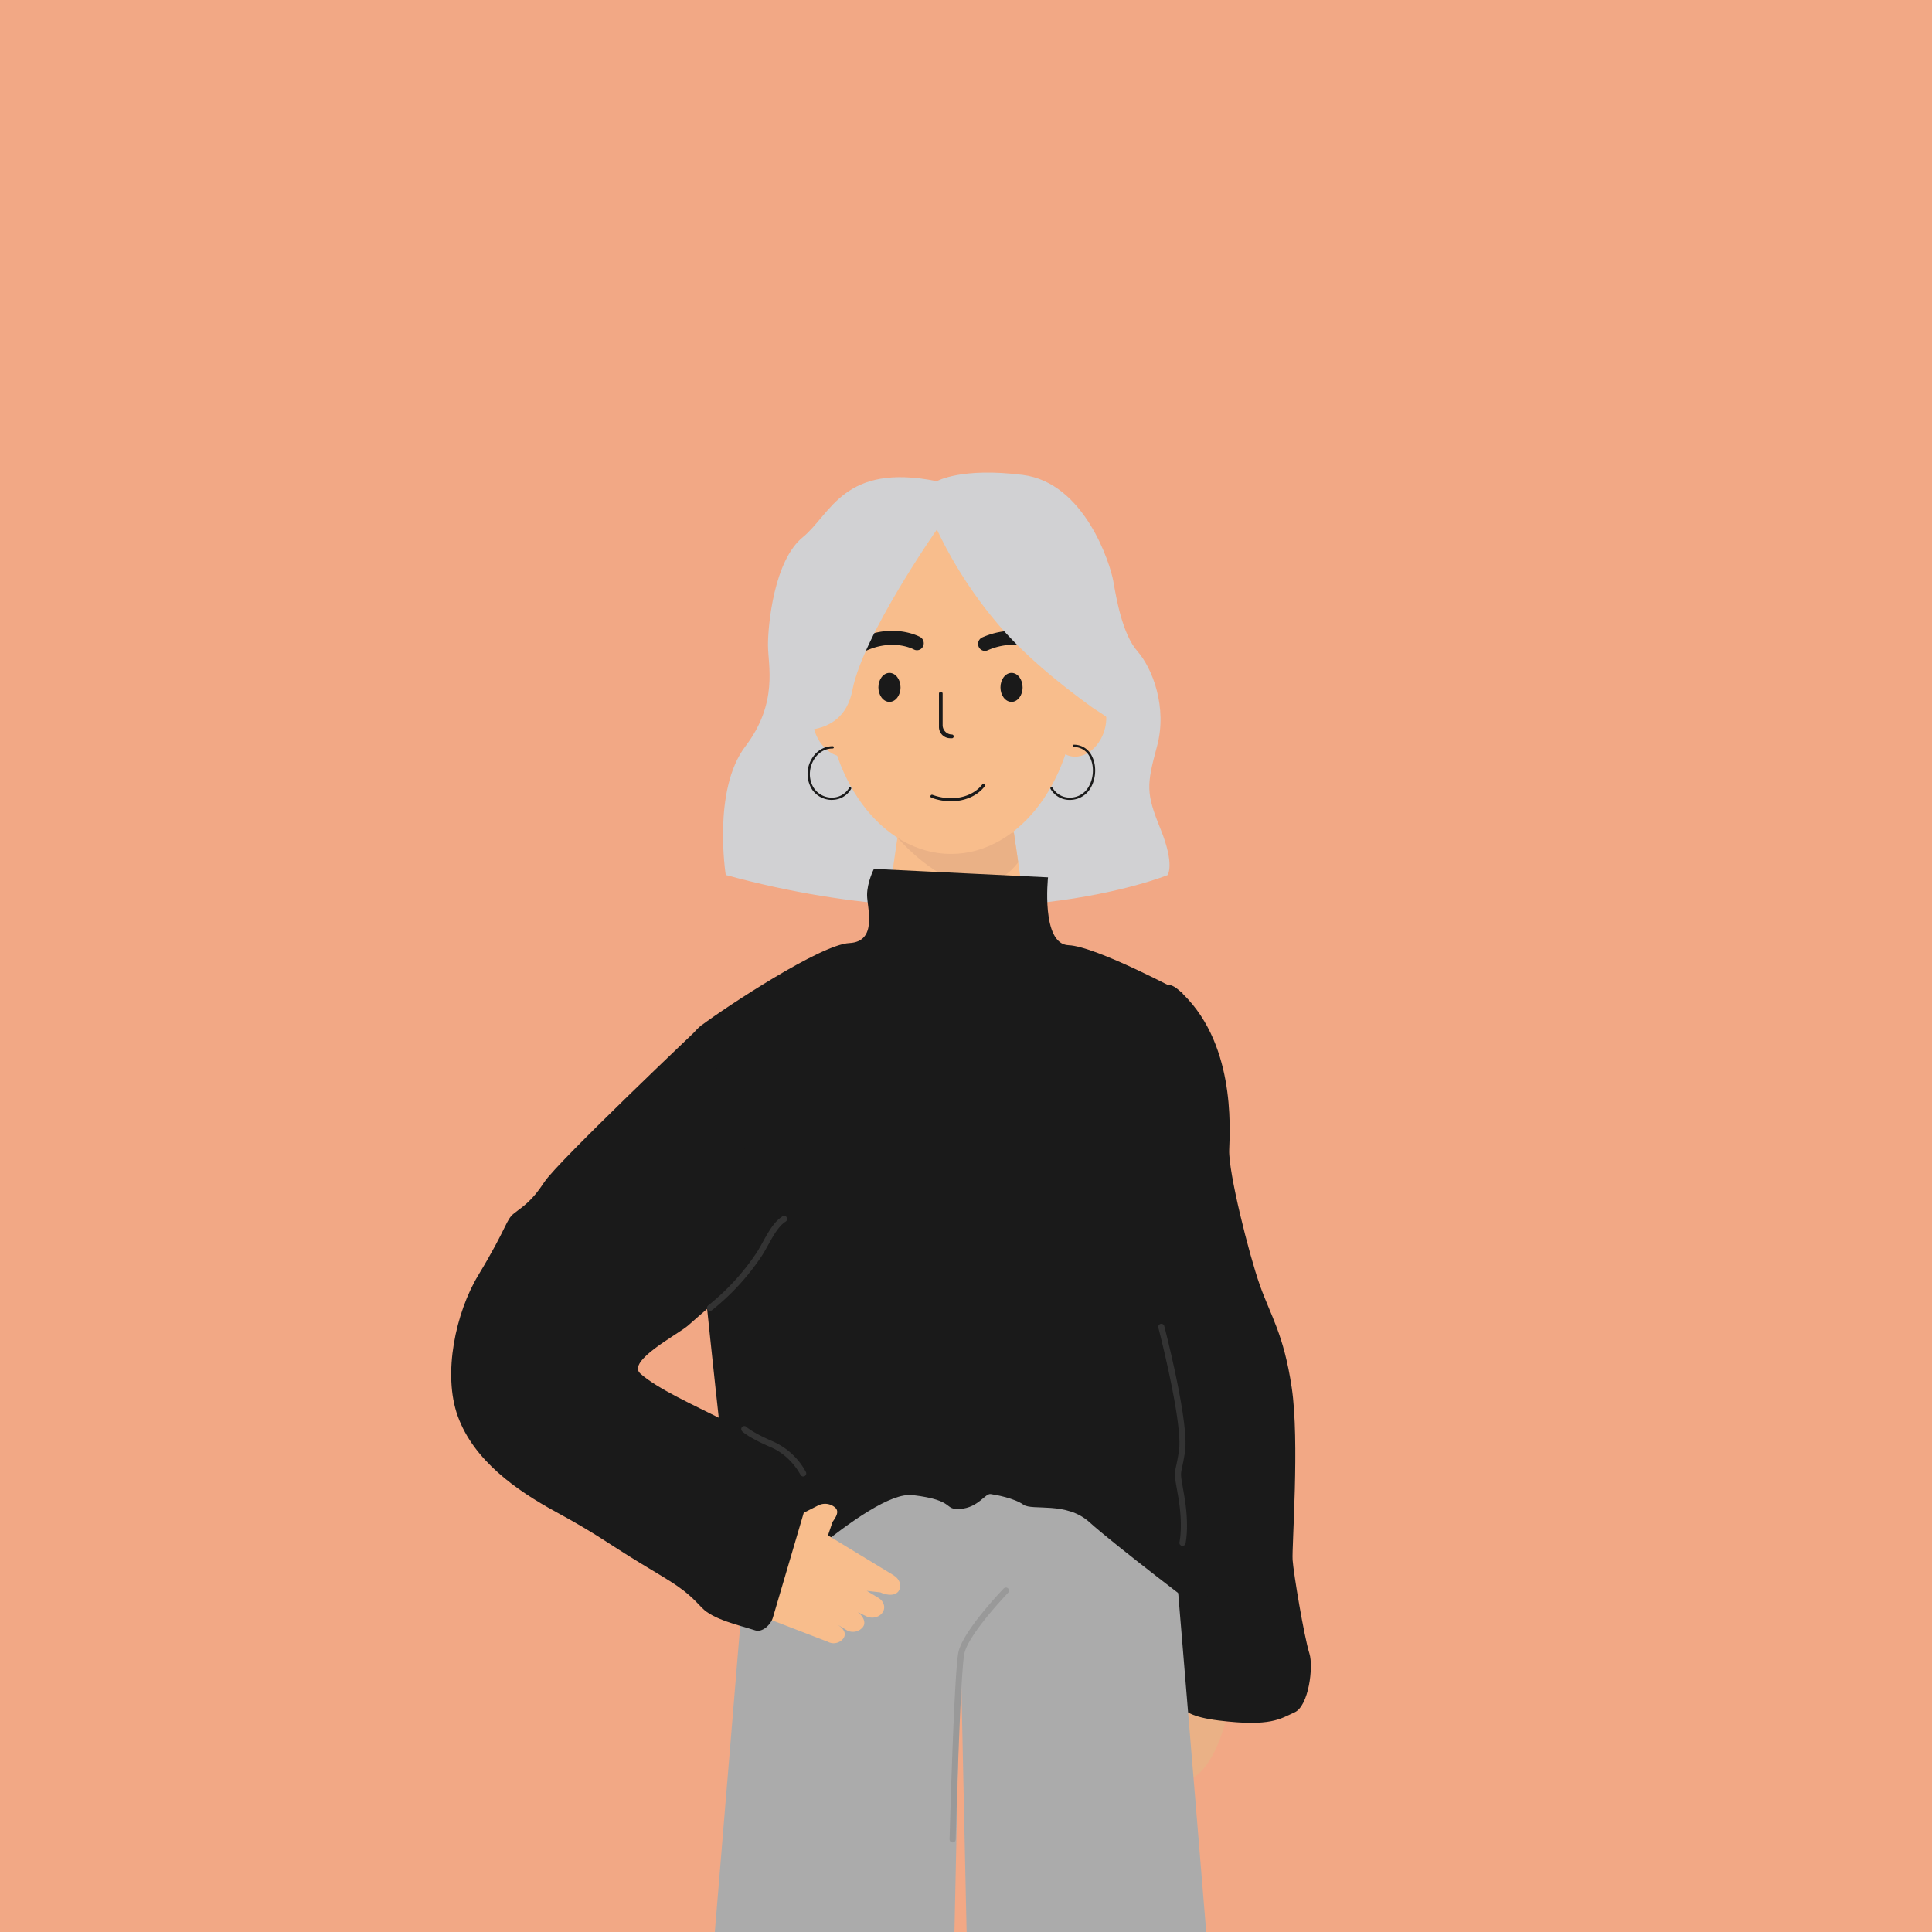 <svg id="Layer_1" data-name="Layer 1" xmlns="http://www.w3.org/2000/svg" viewBox="0 0 1261.8 1261.8"><defs><style>.cls-1{fill:#f2a885;}.cls-2{fill:#eab186;}.cls-3{fill:#1a1a1a;}.cls-4{fill:#ababab;}.cls-5{fill:#d1d1d3;}.cls-6{fill:#f8bd8c;}.cls-7{fill:#999;}.cls-8{fill:#333;}</style></defs><rect class="cls-1" width="1261.8" height="1261.8"/><path class="cls-2" d="M775.18,1117.51s21,6.24,25.12,7.14c0,0-7.19,29.6-21.93,36.83l-.35.17Z"/><path class="cls-3" d="M757.06,644.36s5.47-4.18,12.48,2c37.36,32.86,33.77,90,33.25,104.69s12.9,68.18,20,88.25,15.61,32,20.84,66.92,0,104,.58,112.56,7.43,49.87,11,61.21c2.68,8.47-.41,34.22-9.72,38.36s-15.36,9.54-49.61,5.3-25.48-15.6-26-31.42-5.54-29.93-5.69-37-1.51-20.33-1.45-38,1.29-10.82-2.17-27.93-28.3-103.71-19.3-125-24.7-92.8-24.15-98.19-8.13-54.36-8.13-54.36,7.38-23.05,19.14-39.51,27.31-25.58,29-27.84Z"/><path class="cls-4" d="M628.73,944.39v65.16l-1.4,65.83-.22,10.06v0L623.24,1267H466.42l15.3-184.64,1.7-20.48.46-5.62.84-10.06h0l3.26-39.36L491.12,969l2-24.56Z"/><path class="cls-4" d="M788.22,1267H631.41l-3.95-184.79s0,0,0,0l-.13-6.77-1.41-65.83V944.39H761.49l8,96h0l1.11,13.45.12,1.49v0l.73,8.67h0l4.44,53.66.06.66,3.52,42.54Z"/><path class="cls-5" d="M474,571.46s-8.87-55.52,12.8-84,14.77-53,14.77-66.22,3.94-55,22.65-70.3,26.59-48.9,87.65-36.67c0,0,15.76-9.17,56.14-4.08s57.11,58.07,59.08,69.28,5.91,34.63,15.76,45.84,19.7,36.68,12.8,62.15-7.21,30.56,2.31,54,4.59,30.05,4.59,30.05S647.35,618.84,474,571.46Z"/><polygon class="cls-6" points="672.46 614.25 576.33 614.25 586.11 547.16 586.78 542.67 588.14 533.26 660.64 533.26 662.18 543.84 665.01 563.22 672.46 614.25"/><path class="cls-2" d="M665,563.22c-5.45,7.15-13.53,13.19-24.08,14.21-21.9,2.13-43.26-17.8-54.82-30.27l.67-4.49c1,.39,2.09.79,3.34,1.19,8.87,2.88,22.43,5.87,40.47,5.85,13.07,0,23.06-2.72,30.28-5.85l1.31,0Z"/><ellipse class="cls-6" cx="621.13" cy="446.78" rx="82" ry="110.93"/><path class="cls-6" d="M564.25,466.18c4.24,11.5.57,23.63-8.2,27.09s-19.31-3.07-23.55-14.57-.57-23.62,8.2-27.08S560,454.68,564.25,466.18Z"/><path class="cls-6" d="M689,466.19c-4.23,11.5-.55,23.63,8.22,27.08s19.3-3.07,23.54-14.57.55-23.63-8.22-27.08S693.27,454.69,689,466.19Z"/><path class="cls-3" d="M564.53,425.1a4.44,4.44,0,0,1-4.08-2.8,4.64,4.64,0,0,1,2.35-6c21.3-9.34,37.48-.64,38.16-.27a4.68,4.68,0,0,1,1.83,6.21,4.37,4.37,0,0,1-6,1.9c-.61-.34-13.35-6.94-30.54.61A4.4,4.4,0,0,1,564.53,425.1Z"/><path class="cls-3" d="M643.23,425.1a4.42,4.42,0,0,1-4.08-2.8,4.64,4.64,0,0,1,2.35-6c21.29-9.34,37.47-.64,38.16-.27a4.69,4.69,0,0,1,1.83,6.21,4.36,4.36,0,0,1-6,1.9c-.62-.34-13.35-6.94-30.54.61A4.47,4.47,0,0,1,643.23,425.1Z"/><path class="cls-3" d="M588.14,448.93c0,5.23-3.24,9.47-7.23,9.47s-7.23-4.24-7.23-9.47,3.24-9.46,7.23-9.46S588.14,443.71,588.14,448.93Z"/><path class="cls-3" d="M667.87,448.93c0,5.23-3.24,9.47-7.23,9.47s-7.23-4.24-7.23-9.47,3.24-9.46,7.23-9.46S667.87,443.71,667.87,448.93Z"/><path class="cls-5" d="M611.9,345.81s-48.25,68.92-55.15,104.75-46.28,24.63-50.22,25.65,23.63-114.1,23.63-114.1l81.74-35.66Z"/><path class="cls-5" d="M611.9,322v23.82a281.52,281.52,0,0,0,40.61,62.65c17.2,19.94,38.68,37.33,59.71,52.75,3.57,2.63,8.81,5.48,12.1,8.41-3-17.43-8.35-34.81-11.65-52.17-3-15.61-4.87-32.21-9.67-47.7C701.52,367.46,611.9,322,611.9,322Z"/><path class="cls-3" d="M570.75,567.48s-4.46,8.77-4.46,17.07,7.14,30.45-11.59,31.37-80.22,41.53-96.3,53.52-11.62,37.83-11.62,37.83,33,334.24,38.35,339.77,82.28-74,111-70.58,19.62,9.92,31.22,9,16.05-10.15,19.62-9.68,15.61,2.76,21.41,6.92,28.09-2.31,43.25,11.53,75.82,60,75.82,60,8-65.51-5.35-85.81,5.35-199.29,0-205.75-9.81-114.41-9.81-114.41S715.91,618,697.85,617.31,684.47,573,684.47,573Z"/><path class="cls-3" d="M621.1,523.31A37.08,37.08,0,0,1,608.34,521a1,1,0,0,1,.69-1.88c12.58,4.61,26,1.77,32.61-6.93a1,1,0,1,1,1.59,1.21C638.35,519.82,630.1,523.31,621.1,523.31Z"/><path class="cls-3" d="M698.74,522.42h-.61a14.27,14.27,0,0,1-12-7.18.75.75,0,1,1,1.29-.75,12.82,12.82,0,0,0,10.79,6.43A14,14,0,0,0,710.27,515c4.05-5.85,4.67-14.52,1.48-20.61a11.42,11.42,0,0,0-10.44-6.51.75.75,0,0,1,0-1.5h0a12.86,12.86,0,0,1,11.77,7.31c3.43,6.56,2.77,15.88-1.58,22.17A15.59,15.59,0,0,1,698.74,522.42Z"/><path class="cls-3" d="M543.27,522.42a15.59,15.59,0,0,1-12.76-6.6,19,19,0,0,1-.78-19.47c2.95-5.63,8.22-9,14.1-9h0a.75.75,0,0,1,0,1.5c-5.39,0-10.05,3-12.78,8.19-3.06,5.85-2.79,12.89.69,17.92a14,14,0,0,0,12.08,5.95,12.79,12.79,0,0,0,10.78-6.43.76.76,0,0,1,1-.28.75.75,0,0,1,.27,1,14.27,14.27,0,0,1-12,7.18Z"/><path class="cls-3" d="M621.64,482.13h-1.2a7.33,7.33,0,0,1-7.2-7.45V453a1.2,1.2,0,1,1,2.4,0v20.49a6.11,6.11,0,0,0,6,6.21h0a1.24,1.24,0,0,1,0,2.48Z"/><path class="cls-6" d="M583.91,1029l-43.16-26.22,3-8.82c2.15-3.08,4.56-6.65,1.78-9.29a10,10,0,0,0-11.16-1.47l-48.24,24.53-34.11,27.91c22.16,21.85,38.53,23.53,48.51,21,1,.46,2.08.93,3.15,1.35l37,14.27a8,8,0,0,0,9.9-1.92c1.59-2.06,2.57-5.56-4.34-9.75l6.91,4.19a8.32,8.32,0,0,0,10.39-2.13c2.09-2.7.64-6.76-3.33-9.76l5.37,2.62c3.87,2,9,.84,11.09-2.82,1.83-3.17.39-7.07-2.94-9.09l-7.62-4.61,8.86,1c4.27,1.92,10.1,2.63,12.2-1.33,1.79-3.42.2-7.47-3.3-9.61Z"/><path class="cls-3" d="M458.4,669.44s-94.16,89.17-102.94,102.62c-8.27,12.68-13.8,15.74-19.55,20.24s-4,8.17-23.59,40.63C297.69,857.14,288.93,897.29,299,925c10.4,28.7,38.13,48.3,63.82,62.29,27.85,15.16,33.17,20.07,55.39,33.59S446.26,1037,458.4,1050c7.25,7.75,24.48,11.44,34.87,14.81,4.57,1.48,10.17-3.64,11.52-8.39L524.93,988s-17.4-43-52.24-60.47c-19.87-10-43.08-20.37-54.43-30.39C409,889,442.4,871.73,449.31,865.77,455,860.86,477.05,841,481,839.69s15.69-57.82,15.69-58.66S458.4,669.44,458.4,669.44Z"/><path class="cls-7" d="M622.17,1203.32h-.06a2,2,0,0,1-1.94-2.06c.12-4.49,3-110.08,5.81-122.38,3.18-14,28.49-40.32,29.57-41.44a2,2,0,1,1,2.88,2.78c-.26.27-25.62,26.65-28.55,39.55-2.71,11.91-5.69,120.51-5.71,121.6A2,2,0,0,1,622.17,1203.32Z"/><path class="cls-8" d="M463.74,856.19a2,2,0,0,1-1.25-3.57,151.45,151.45,0,0,0,31.15-33.74c1.53-2.24,3-4.9,4.55-7.7,3.64-6.59,7.41-13.41,12.95-16.83a2,2,0,0,1,2.1,3.4c-4.65,2.87-8.16,9.22-11.55,15.36-1.6,2.89-3.11,5.62-4.74,8a155.55,155.55,0,0,1-32,34.63A2,2,0,0,1,463.74,856.19Z"/><path class="cls-8" d="M524.56,964.28a2,2,0,0,1-1.8-1.12h0c-.06-.13-6.12-12.33-19.39-18C489,939,484.86,935,484.69,934.78a2,2,0,0,1,2.83-2.83s4,3.77,17.42,9.52a45.16,45.16,0,0,1,21.42,19.94,2,2,0,0,1-.93,2.67A1.94,1.94,0,0,1,524.56,964.28Z"/><path class="cls-8" d="M772.29,1009.62a2,2,0,0,1-.47-.06,2,2,0,0,1-1.47-2.42c0-.1,2.44-10.53-.84-29.58l-.7-4c-1.78-10.23-1.85-10.63-.69-16,.46-2.13,1.09-5,1.86-10,2.76-17.7-13.27-79.78-13.43-80.4a2,2,0,1,1,3.87-1c.67,2.59,16.4,63.52,13.51,82-.79,5.07-1.43,8-1.9,10.22-1,4.61-1,4.61.72,14.47l.7,4.06c3.43,20,.89,30.76.79,31.21A2,2,0,0,1,772.29,1009.62Z"/></svg>